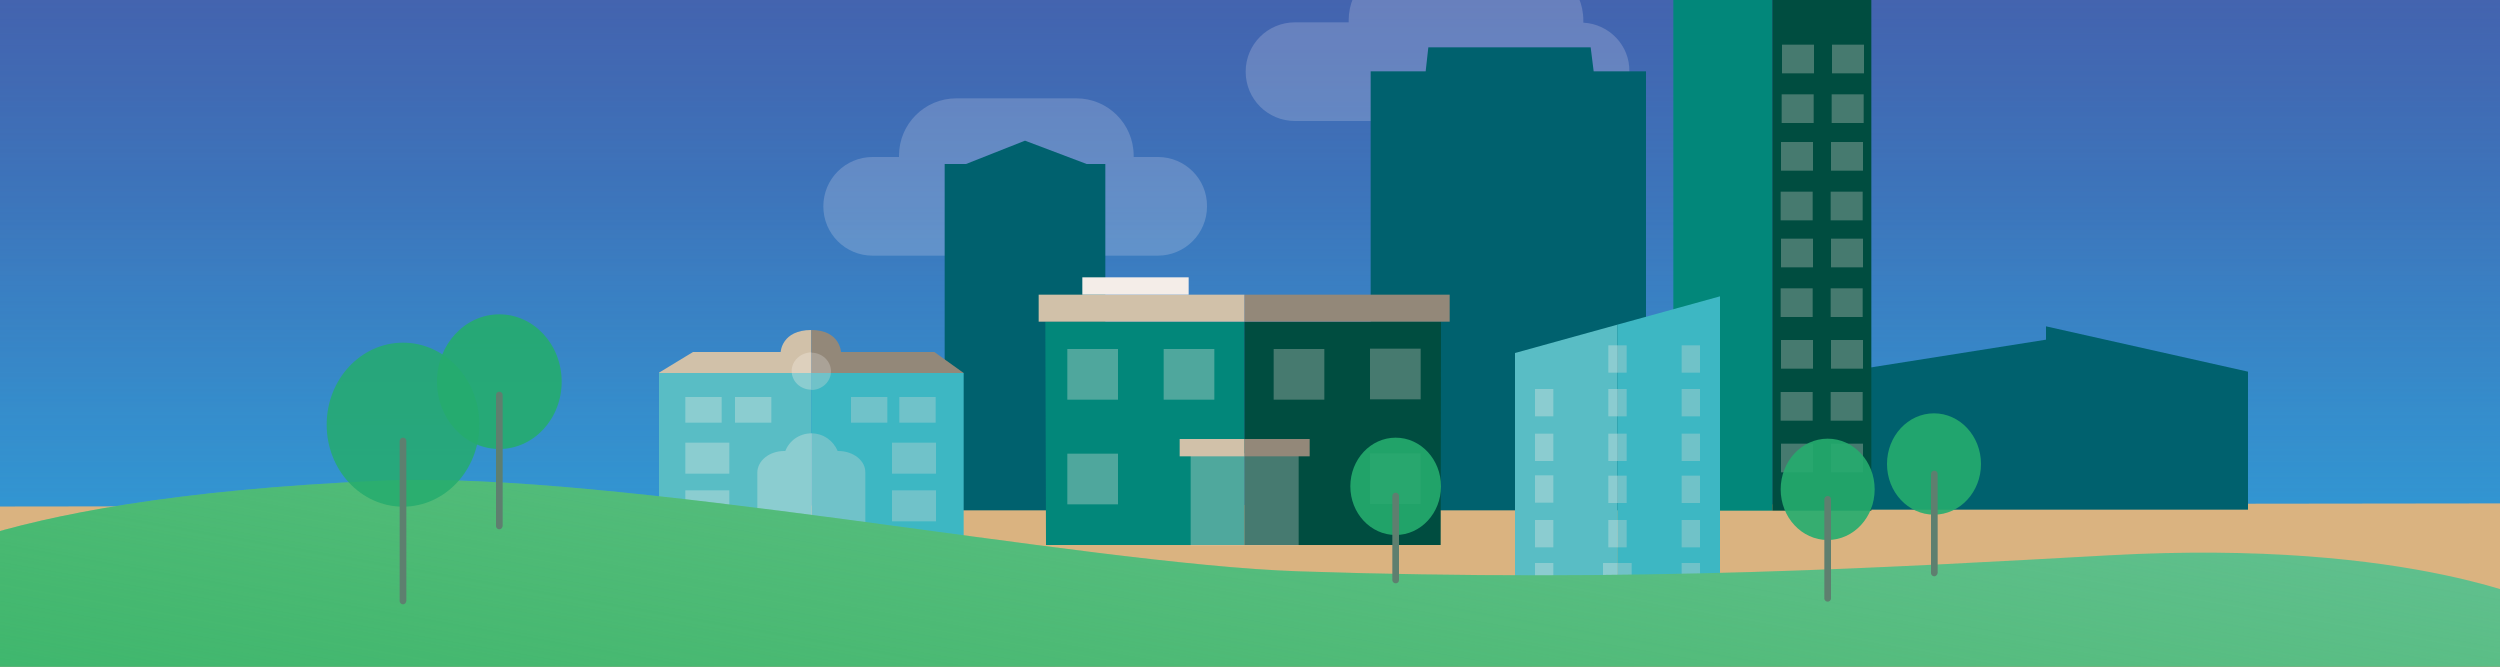 <?xml version="1.0" encoding="utf-8"?>
<!-- Generator: Adobe Illustrator 18.1.1, SVG Export Plug-In . SVG Version: 6.00 Build 0)  -->
<svg version="1.1" xmlns="http://www.w3.org/2000/svg" xmlns:xlink="http://www.w3.org/1999/xlink" x="0px" y="0px"
	 viewBox="0 0 750 200" enable-background="new 0 0 750 200" xml:space="preserve">
<rect x="0" y="0" width="750" height="200" fill="#333333" stroke="none"/>
<g id="Background" display="none">
</g>
<g id="Layer_1">
	<g>
		<path fill="#4E69B1" d="M-31.3-44.2v198.4l787.6-1V-45.2L-31.3-44.2z M103.5,129.6c-0.1,0-0.1-0.1,0-0.1S103.6,129.6,103.5,129.6z
			 M167.7,119.2c-0.1,0-0.1-0.1,0-0.1S167.8,119.2,167.7,119.2z"/>
		<linearGradient id="SVGID_2_" gradientUnits="userSpaceOnUse" x1="362.522" y1="-45.233" x2="362.522" y2="154.175">
			<stop  offset="0" style="stop-color:#2E3191;stop-opacity:0.2"/>
			<stop  offset="0.168" style="stop-color:#2C4FA5;stop-opacity:0.284"/>
			<stop  offset="0.418" style="stop-color:#2976BE;stop-opacity:0.409"/>
			<stop  offset="0.649" style="stop-color:#2892D1;stop-opacity:0.524"/>
			<stop  offset="0.85" style="stop-color:#26A3DC;stop-opacity:0.625"/>
			<stop  offset="1" style="stop-color:#26A9E0;stop-opacity:0.7"/>
		</linearGradient>
		<path fill="url(#SVGID_2_)" d="M-31.3-44.2v198.4l787.6-1V-45.2L-31.3-44.2z M103.5,129.6c-0.1,0-0.1-0.1,0-0.1
			S103.6,129.6,103.5,129.6z M167.7,119.2c-0.1,0-0.1-0.1,0-0.1S167.8,119.2,167.7,119.2z"/>
	</g>
	<path opacity="0.2" fill="#FDF4F8" d="M475,6.8c0-0.2,0-0.4,0-0.7v0c0-9.5-7.7-17.2-17.2-17.2h-36c-9.5,0-17.2,7.7-17.2,17.2v0
		c0,0.2,0,0.4,0,0.6h-16.1c-8.2,0-14.8,6.6-14.8,14.8l0,0c0,8.2,6.6,14.8,14.8,14.8h85.5c8.2,0,14.8-6.6,14.8-14.8l0,0
		C489,13.7,482.8,7.2,475,6.8z"/>
	<path opacity="0.2" fill="#FDF4F8" d="M347.4,47.1h-7.3c0-0.1,0-0.2,0-0.4l0,0c0-9.5-7.7-17.2-17.2-17.2h-36
		c-9.5,0-17.2,7.7-17.2,17.2l0,0c0,0.1,0,0.2,0,0.4h-7.9c-8.2,0-14.8,6.6-14.8,14.8l0,0c0,8.2,6.6,14.8,14.8,14.8h85.5
		c8.2,0,14.8-6.6,14.8-14.8l0,0C362.2,53.7,355.5,47.1,347.4,47.1z"/>
	<polygon fill="#DAB380" points="765,200.2 -35.8,201.2 -35.8,152 765,151 	"/>
	<polygon fill="#00616E" points="331.6,153.1 283.4,153.1 283.4,49.2 289.8,49.2 307.5,42.2 326,49.2 331.6,49.2 	"/>
	<polygon fill="#00616E" points="493.8,153.1 411.2,153.1 411.2,21.4 427.7,21.4 428.5,14.2 477.2,14.2 478.1,21.4 493.8,21.4 	"/>
	<polygon fill="#00616E" points="674.4,152.9 553.2,152.9 553.2,111.5 613.8,101.9 613.8,97.9 674.4,111.5 	"/>
	<rect x="502" y="-0.9" fill="#02877A" width="29.7" height="154.1"/>
	<rect x="531.7" y="-0.9" fill="#004D40" width="29.7" height="154.1"/>
	<path fill="#D1C1A9" d="M243.4,99c-8.9,0-9.2,6.6-9.2,6.6h-26.3l-10.2,6.2v0.1h45.7V99z"/>
	<rect x="197.7" y="111.9" fill="#59BDC5" width="45.7" height="51.9"/>
	<path fill="#938879" d="M289.1,111.9L289.1,111.9l-8.8-6.3h-28c0,0-0.3-6.6-8.9-6.6v12.9H289.1z"/>
	<rect x="243.4" y="111.9" fill="#3DB7C3" width="45.7" height="51.9"/>
	<polygon fill="#02877A" points="313.6,96.5 313.8,163.5 373.3,163.5 373.3,96.5 	"/>
	<polygon fill="#004D40" points="373.3,163.5 432.2,163.5 432.3,96.5 373.3,96.5 	"/>
	<polygon fill="#938879" points="373.3,88.4 373.3,96.5 432.3,96.5 434.9,96.5 434.9,88.4 	"/>
	<polygon fill="#D1C1A9" points="370.9,88.4 356.6,88.4 324.7,88.4 319.6,88.4 311.6,88.4 311.6,96.5 313.6,96.5 373.3,96.5 
		373.3,88.4 	"/>
	<rect x="324.7" y="83.2" fill="#F4EDE8" width="31.9" height="5.2"/>
	<rect x="373.3" y="136" opacity="0.32" fill="#DDD8D4" width="16.3" height="27.6"/>
	<rect x="357.2" y="136" opacity="0.32" fill="#F4EDE8" width="16.1" height="27.6"/>
	<rect x="373.3" y="131.7" fill="#938879" width="19.6" height="5.2"/>
	<rect x="353.9" y="131.7" fill="#D1C1A9" width="19.4" height="5.2"/>
	<path opacity="0.32" fill="#F4EDE8" d="M235.6,135.3c-0.1,0-0.2,0-0.3,0c-4.5,0-8.1,2.9-8.1,6.5v0h0v22h16.3V147v-17
		C239.8,130,236.8,132.2,235.6,135.3z"/>
	<path opacity="0.32" fill="#DDD8D4" d="M251.5,135.3c-0.1,0-0.1,0-0.2,0c-1.3-3.1-4.3-5.3-7.9-5.3c0,0-0.1,0-0.1,0v17c0,0,0,0,0,0
		v16.8h16.3v-22v0C259.7,138.2,256,135.3,251.5,135.3z"/>
	<path opacity="0.32" fill="#DDD8D4" d="M243.4,105.8v11.2c3.2,0,5.9-2.5,5.9-5.6S246.6,105.8,243.4,105.8z"/>
	<path opacity="0.32" fill="#F4EDE8" d="M237.5,111.3c0,3.1,2.6,5.6,5.9,5.6v-11.2C240.1,105.8,237.5,108.3,237.5,111.3z"/>
	<polygon fill="#59BDC5" points="454.5,105.9 454.5,182.5 485.2,182.5 485.2,97.4 	"/>
	<polygon fill="#3DB7C3" points="516,88.9 485.2,97.4 485.2,182.5 516,182.5 	"/>
	<path opacity="0.32" fill="#A5C1C8" d="M311.6,92.9"/>
	<g opacity="0.32">
		<rect x="320.2" y="104.7" fill="#F4EDE8" width="15.2" height="15.2"/>
	</g>
	<g opacity="0.32">
		<rect x="320.2" y="136.1" fill="#F4EDE8" width="15.2" height="15.2"/>
	</g>
	<g opacity="0.32">
		<rect x="349.1" y="104.7" fill="#F4EDE8" width="15.2" height="15.2"/>
	</g>
	<g opacity="0.32">
		<rect x="382.1" y="104.7" fill="#DDD8D4" width="15.2" height="15.2"/>
	</g>
	<g opacity="0.32">
		<rect x="411" y="104.6" fill="#DDD8D4" width="15.2" height="15.2"/>
	</g>
	<g opacity="0.32">
		<rect x="411" y="136" fill="#DDD8D4" width="15.2" height="15.2"/>
	</g>
	<rect x="220.5" y="119.1" opacity="0.32" fill="#F4EDE8" width="10.9" height="7.7"/>
	<rect x="205.6" y="132.8" opacity="0.32" fill="#F4EDE8" width="13.2" height="9.3"/>
	<rect x="205.6" y="147.1" opacity="0.32" fill="#F4EDE8" width="13.2" height="9.3"/>
	<rect x="255.3" y="119.1" opacity="0.32" fill="#DDD8D4" width="10.9" height="7.7"/>
	<rect x="267.6" y="132.8" opacity="0.32" fill="#DDD8D4" width="13.2" height="9.3"/>
	<rect x="267.6" y="147.1" opacity="0.32" fill="#DDD8D4" width="13.2" height="9.3"/>
	<rect x="269.8" y="119.1" opacity="0.32" fill="#DDD8D4" width="10.9" height="7.7"/>
	<rect x="205.6" y="119.1" opacity="0.32" fill="#F4EDE8" width="10.9" height="7.7"/>
	<g opacity="0.32">
		<g>
			<rect x="460.5" y="116.7" fill="#F4EDE8" width="5.5" height="8.2"/>
		</g>
		<g>
			<rect x="460.5" y="130.1" fill="#F4EDE8" width="5.5" height="8.2"/>
		</g>
		<g>
			<rect x="460.5" y="142.6" fill="#F4EDE8" width="5.5" height="8.2"/>
		</g>
		<g>
			<rect x="460.5" y="156" fill="#F4EDE8" width="5.5" height="8.2"/>
		</g>
		<g>
			<rect x="460.5" y="168.9" fill="#F4EDE8" width="5.5" height="8.2"/>
		</g>
		<g>
			<rect x="482.5" y="116.7" fill="#F4EDE8" width="2.8" height="8.2"/>
		</g>
		<g>
			<rect x="482.5" y="103.6" fill="#F4EDE8" width="2.8" height="8.2"/>
		</g>
		<g>
			<rect x="482.5" y="130.1" fill="#F4EDE8" width="2.8" height="8.2"/>
		</g>
		<g>
			<rect x="482.5" y="142.7" fill="#F4EDE8" width="2.8" height="8.2"/>
		</g>
		<g>
			<rect x="482.5" y="156" fill="#F4EDE8" width="2.8" height="8.2"/>
		</g>
		<g>
			<rect x="480.9" y="168.9" fill="#F4EDE8" width="4.3" height="13.6"/>
		</g>
	</g>
	<g opacity="0.32">
		<g>
			<rect x="504.5" y="116.7" fill="#DDD8D4" width="5.5" height="8.2"/>
		</g>
		<g>
			<rect x="504.5" y="103.6" fill="#DDD8D4" width="5.5" height="8.2"/>
		</g>
		<g>
			<rect x="504.5" y="130.1" fill="#DDD8D4" width="5.5" height="8.2"/>
		</g>
		<g>
			<rect x="504.5" y="142.7" fill="#DDD8D4" width="5.5" height="8.2"/>
		</g>
		<g>
			<rect x="504.5" y="156" fill="#DDD8D4" width="5.5" height="8.2"/>
		</g>
		<g>
			<rect x="504.5" y="168.9" fill="#DDD8D4" width="5.5" height="8.2"/>
		</g>
		<g>
			<rect x="485.2" y="116.7" fill="#DDD8D4" width="2.8" height="8.2"/>
		</g>
		<g>
			<rect x="485.2" y="103.6" fill="#DDD8D4" width="2.8" height="8.2"/>
		</g>
		<g>
			<rect x="485.2" y="130.1" fill="#DDD8D4" width="2.8" height="8.2"/>
		</g>
		<g>
			<rect x="485.2" y="142.7" fill="#DDD8D4" width="2.8" height="8.2"/>
		</g>
		<g>
			<rect x="485.2" y="156" fill="#DDD8D4" width="2.8" height="8.2"/>
		</g>
		<g>
			<rect x="485.2" y="168.9" fill="#DDD8D4" width="4.3" height="13.6"/>
		</g>
	</g>
	<g opacity="0.32">
		<g>
			<rect x="549.3" y="133.1" fill="#DDD8D4" width="9.6" height="8.6"/>
		</g>
		<g>
			<rect x="534.3" y="133.1" fill="#DDD8D4" width="9.6" height="8.6"/>
		</g>
		<g>
			<rect x="549.2" y="117.6" fill="#DDD8D4" width="9.6" height="8.6"/>
		</g>
		<g>
			<rect x="534.2" y="117.6" fill="#DDD8D4" width="9.6" height="8.6"/>
		</g>
		<g>
			<rect x="549.3" y="102" fill="#DDD8D4" width="9.6" height="8.6"/>
		</g>
		<g>
			<rect x="534.3" y="102" fill="#DDD8D4" width="9.6" height="8.6"/>
		</g>
		<g>
			<rect x="549.2" y="86.5" fill="#DDD8D4" width="9.6" height="8.6"/>
		</g>
		<g>
			<rect x="534.2" y="86.5" fill="#DDD8D4" width="9.6" height="8.6"/>
		</g>
		<g>
			<rect x="549.3" y="71.6" fill="#DDD8D4" width="9.6" height="8.6"/>
		</g>
		<g>
			<rect x="534.3" y="71.6" fill="#DDD8D4" width="9.6" height="8.6"/>
		</g>
		<g>
			<rect x="549.2" y="57.5" fill="#DDD8D4" width="9.6" height="8.6"/>
		</g>
		<g>
			<rect x="534.2" y="57.5" fill="#DDD8D4" width="9.6" height="8.6"/>
		</g>
		<g>
			<rect x="549.3" y="42.6" fill="#DDD8D4" width="9.6" height="8.6"/>
		</g>
		<g>
			<rect x="534.3" y="42.6" fill="#DDD8D4" width="9.6" height="8.6"/>
		</g>
		<g>
			<rect x="549.5" y="28.3" fill="#DDD8D4" width="9.6" height="8.6"/>
		</g>
		<g>
			<rect x="534.5" y="28.3" fill="#DDD8D4" width="9.6" height="8.6"/>
		</g>
		<g>
			<rect x="549.6" y="13.4" fill="#DDD8D4" width="9.6" height="8.6"/>
		</g>
		<g>
			<rect x="534.6" y="13.4" fill="#DDD8D4" width="9.6" height="8.6"/>
		</g>
	</g>
	<g>
		<path fill="#5FBF8D" d="M632.6,166.6c-65.6,3.6-140.9,8.2-243,4.8c-65.2-2.2-205.5-30.3-275.2-27.2
			c-124.8,5.4-150.1,30.6-150.1,30.6v93.1h13.4l289.9-1h196.9h272.7h27.7v-84.7C764.7,182.2,724.8,161.5,632.6,166.6z"/>
		<linearGradient id="SVGID_4_" gradientUnits="userSpaceOnUse" x1="344.367" y1="334.891" x2="383.893" y2="110.728">
			<stop  offset="4.065690e-03" style="stop-color:#29B473"/>
			<stop  offset="0.359" style="stop-color:#31B35D;stop-opacity:0.642"/>
			<stop  offset="0.7" style="stop-color:#35B34F;stop-opacity:0.299"/>
			<stop  offset="0.998" style="stop-color:#37B34A;stop-opacity:0"/>
		</linearGradient>
		<path fill="url(#SVGID_4_)" d="M632.6,166.6c-65.6,3.6-140.9,8.2-243,4.8c-65.2-2.2-205.5-30.3-275.2-27.2
			c-124.8,5.4-150.1,30.6-150.1,30.6v93.1h13.4l289.9-1h196.9h272.7h27.7v-84.7C764.7,182.2,724.8,161.5,632.6,166.6z"/>
	</g>
	<g>
		<ellipse opacity="0.9" fill="#25AC6E" cx="149.8" cy="114.5" rx="18.7" ry="20.2"/>
		<g>
			<path fill="#5E7F6F" d="M149.8,158.8c-0.5,0-1-0.4-1-1v-39.3c0-0.5,0.4-1,1-1c0.5,0,1,0.4,1,1v39.3
				C150.7,158.4,150.3,158.8,149.8,158.8z"/>
		</g>
	</g>
	<g>
		<ellipse opacity="0.9" fill="#25AC6E" cx="580.2" cy="139.2" rx="14.1" ry="15.2"/>
		<g>
			<path fill="#5E7F6F" d="M580.3,172.9c-0.5,0-1-0.4-1-1v-29.7c0-0.5,0.4-1,1-1c0.5,0,1,0.4,1,1v29.7
				C581.2,172.4,580.8,172.9,580.3,172.9z"/>
		</g>
	</g>
	<g>
		<ellipse opacity="0.9" fill="#25AC6E" cx="548.3" cy="146.8" rx="14.1" ry="15.2"/>
		<g>
			<path fill="#5E7F6F" d="M548.3,180.5c-0.5,0-1-0.4-1-1v-29.7c0-0.5,0.4-1,1-1s1,0.4,1,1v29.7
				C549.3,180.1,548.8,180.5,548.3,180.5z"/>
		</g>
	</g>
	<g>
		<ellipse opacity="0.9" fill="#25AC6E" cx="418.7" cy="145.9" rx="13.6" ry="14.6"/>
		<g>
			<path fill="#5E7F6F" d="M418.7,175c-0.5,0-1-0.4-1-1v-25.2c0-0.5,0.4-1,1-1c0.5,0,1,0.4,1,1V174C419.7,174.6,419.3,175,418.7,175
				z"/>
		</g>
	</g>
	<g>
		<ellipse opacity="0.85" fill="#25AC6E" cx="120.9" cy="127.4" rx="22.9" ry="24.6"/>
		<g>
			<path fill="#5E7F6F" d="M120.9,181.3c-0.5,0-1-0.4-1-1v-48c0-0.5,0.4-1,1-1s1,0.4,1,1v48C121.8,180.9,121.4,181.3,120.9,181.3z"
				/>
		</g>
	</g>
</g>
</svg>
